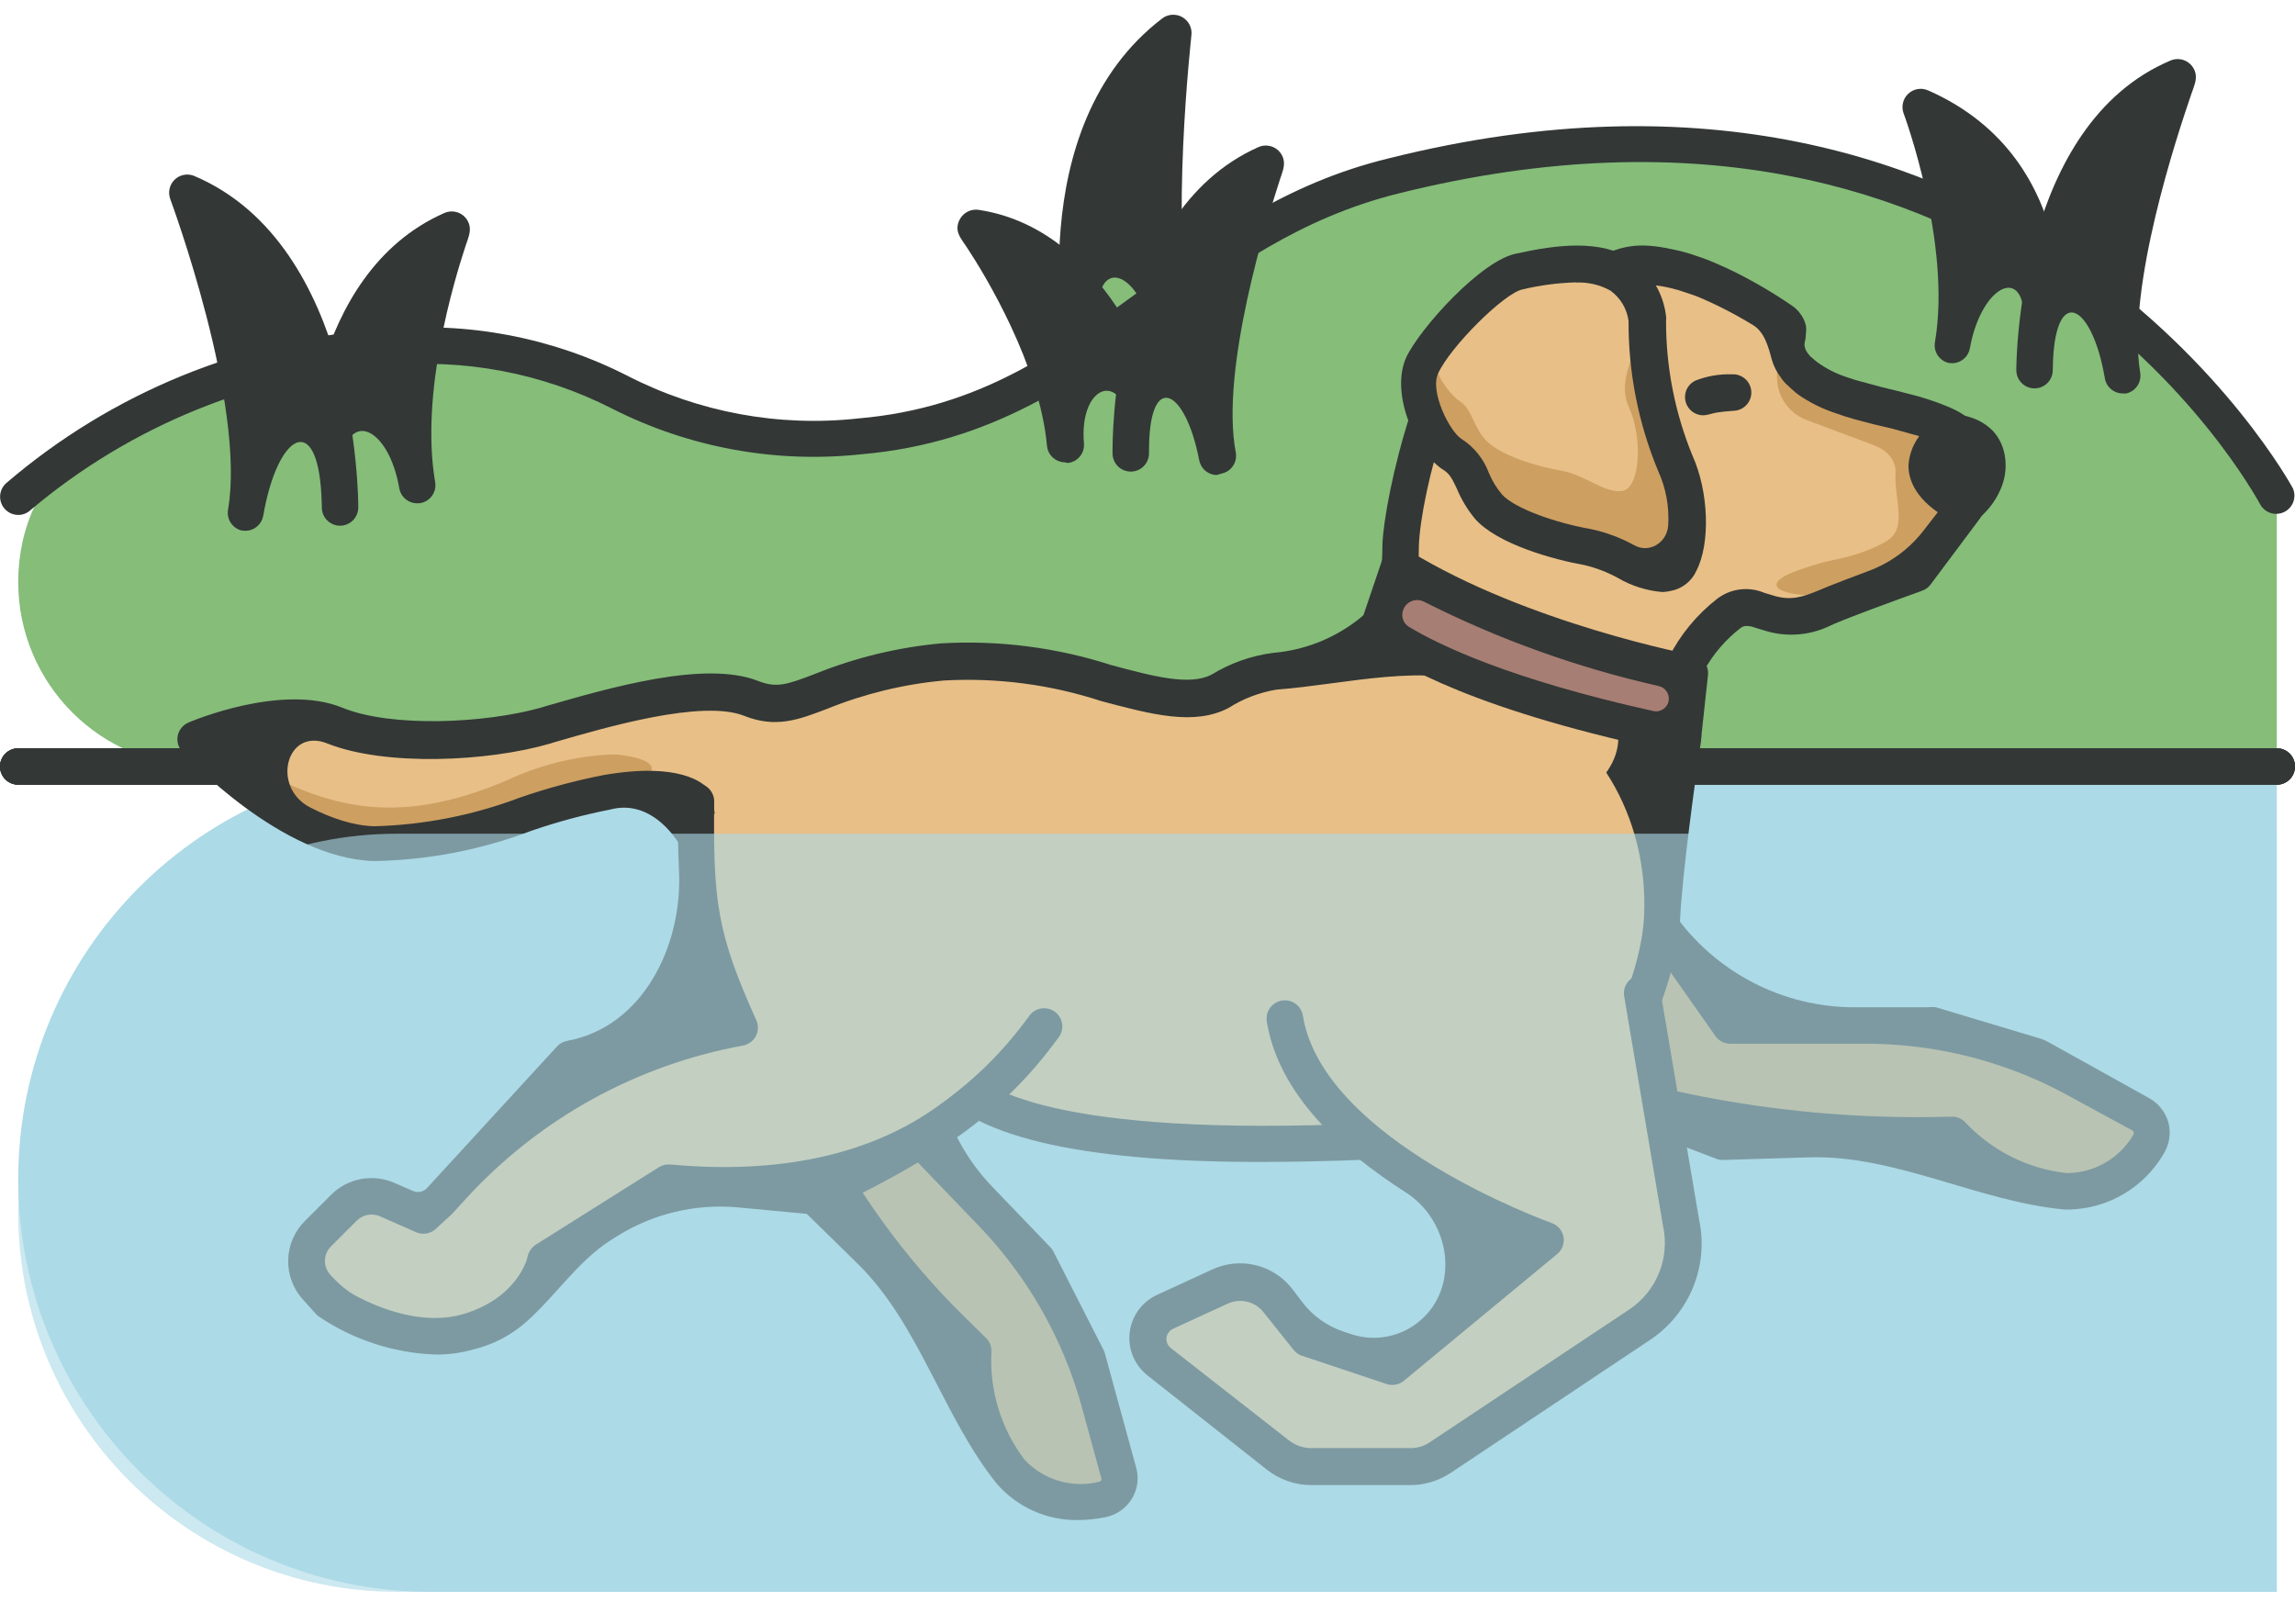 <svg width="65" height="46" viewBox="0 0 65 46" fill="none" xmlns="http://www.w3.org/2000/svg">
<g id="Group 48095872">
<path id="Vector" d="M30.756 10.215C30.756 10.215 30.636 9.647 30.569 8.772C30.322 5.539 32.592 6.363 33.243 9.539" fill="#85BD79"/>
<path id="Vector_2" d="M30.787 10.738C30.767 10.733 30.746 10.731 30.725 10.73C30.616 10.726 30.511 10.687 30.425 10.62C30.331 10.545 30.266 10.44 30.241 10.323C30.184 10.05 28.868 3.617 32.918 0.521C32.999 0.46 33.095 0.424 33.196 0.418C33.297 0.412 33.398 0.435 33.485 0.485C33.575 0.536 33.647 0.612 33.693 0.704C33.739 0.796 33.757 0.899 33.743 1.001C33.743 1.058 33.124 6.444 33.743 9.451C33.771 9.588 33.743 9.73 33.665 9.846C33.588 9.962 33.468 10.043 33.331 10.07C33.194 10.098 33.052 10.069 32.936 9.992C32.819 9.915 32.739 9.794 32.712 9.657C32.266 7.489 30.863 7.158 31.119 9.357C31.175 9.833 31.234 10.125 31.236 10.137C31.251 10.204 31.252 10.272 31.239 10.339C31.227 10.406 31.202 10.47 31.165 10.527C31.128 10.584 31.08 10.633 31.024 10.671C30.983 10.7 30.938 10.722 30.891 10.737C30.857 10.748 30.821 10.747 30.787 10.738Z" fill="#333736"/>
<path id="Vector_3" d="M64.484 14.068C64.484 14.068 55.879 -0.335 37.658 5.561C31.525 7.558 30.952 11.788 24.359 12.35C17.766 12.912 17.4 9.327 10.905 9.843C7.885 10.045 4.979 11.011 2.453 12.632C1.164 13.459 0.516 14.95 0.516 16.482C0.516 19.368 2.856 21.708 5.742 21.708H64.484" fill="#85BD79"/>
<path id="Vector_4" d="M64.484 22.224H0.516C0.379 22.224 0.248 22.17 0.151 22.073C0.054 21.976 0 21.845 0 21.708C0 21.572 0.054 21.44 0.151 21.343C0.248 21.247 0.379 21.192 0.516 21.192H64.484C64.621 21.192 64.752 21.247 64.849 21.343C64.946 21.44 65 21.572 65 21.708C65 21.845 64.946 21.976 64.849 22.073C64.752 22.17 64.621 22.224 64.484 22.224ZM0.516 14.584C0.413 14.584 0.313 14.553 0.228 14.495C0.143 14.437 0.077 14.356 0.039 14.26C0.001 14.165 -0.008 14.06 0.014 13.96C0.035 13.86 0.086 13.768 0.16 13.697C3.16 11.118 6.917 9.584 10.864 9.327C13.241 9.101 15.633 9.556 17.762 10.638C19.779 11.677 22.058 12.099 24.313 11.85C27.749 11.556 29.952 9.941 32.283 8.239C34.295 6.748 36.374 5.2 39.34 4.483C57.35 -0.025 64.866 13.687 64.938 13.826C64.992 13.945 64.998 14.08 64.956 14.204C64.913 14.328 64.826 14.431 64.71 14.492C64.595 14.554 64.461 14.569 64.335 14.536C64.208 14.502 64.1 14.421 64.03 14.311C63.741 13.795 56.808 1.177 39.588 5.484C36.823 6.175 34.821 7.635 32.882 9.054C30.54 10.772 28.115 12.546 24.39 12.866C21.962 13.127 19.511 12.677 17.333 11.571C15.362 10.566 13.144 10.145 10.942 10.359C7.237 10.617 3.711 12.046 0.872 14.44C0.776 14.532 0.649 14.584 0.516 14.584Z" fill="#333736"/>
<path id="Vector_5" d="M64.484 45.083H12.203C5.748 45.083 0.516 39.85 0.516 33.396C0.516 26.941 5.748 21.709 12.203 21.709H64.484" fill="#ACDAE7"/>
<path id="Vector_6" d="M64.484 22.224H0.516C0.379 22.224 0.248 22.17 0.151 22.073C0.054 21.976 0 21.845 0 21.708C0 21.571 0.054 21.44 0.151 21.343C0.248 21.247 0.379 21.192 0.516 21.192H64.484C64.621 21.192 64.752 21.247 64.849 21.343C64.946 21.44 65 21.571 65 21.708C65 21.845 64.946 21.976 64.849 22.073C64.752 22.17 64.621 22.224 64.484 22.224Z" fill="#333736"/>
<path id="Vector_7" d="M64.484 22.224H0.516C0.379 22.224 0.248 22.17 0.151 22.073C0.054 21.976 0 21.845 0 21.708C0 21.571 0.054 21.44 0.151 21.343C0.248 21.247 0.379 21.192 0.516 21.192H64.484C64.621 21.192 64.752 21.247 64.849 21.343C64.946 21.44 65 21.571 65 21.708C65 21.845 64.946 21.976 64.849 22.073C64.752 22.17 64.621 22.224 64.484 22.224Z" fill="#333736"/>
<path id="Vector_8" d="M47.104 26.351C48.298 28.04 50.237 29.044 52.305 29.044H53.407C54.252 29.044 55.093 29.17 55.901 29.418L56.475 29.594C57.272 29.839 58.043 30.163 58.776 30.561L60.646 31.577C60.719 31.617 60.783 31.672 60.833 31.738C60.884 31.805 60.92 31.881 60.939 31.962C60.959 32.043 60.961 32.127 60.946 32.209C60.931 32.291 60.899 32.369 60.852 32.438C60.612 32.849 60.267 33.187 59.853 33.419C59.438 33.651 58.969 33.769 58.494 33.759C56.175 33.517 53.946 32.196 51.614 32.259L50.781 32.282C49.474 32.317 48.172 32.095 46.95 31.629L40.779 29.276" fill="#CD9F61"/>
<path id="Vector_9" d="M58.629 34.255H58.469C56.035 34.03 53.684 32.703 51.241 32.778L48.817 32.851C48.749 32.857 48.68 32.846 48.616 32.821L40.594 29.756C40.526 29.736 40.464 29.701 40.41 29.655C40.356 29.609 40.312 29.552 40.281 29.488C40.249 29.425 40.232 29.355 40.229 29.284C40.226 29.213 40.238 29.143 40.263 29.076C40.289 29.01 40.328 28.95 40.378 28.9C40.428 28.849 40.488 28.81 40.553 28.783C40.62 28.757 40.69 28.745 40.761 28.747C40.832 28.749 40.902 28.766 40.966 28.797L42.92 29.543C46.857 31.046 51.053 31.753 55.266 31.624C55.343 31.621 55.419 31.635 55.489 31.665C55.56 31.696 55.623 31.741 55.673 31.799C56.425 32.594 57.434 33.099 58.521 33.223C58.906 33.225 59.285 33.126 59.619 32.934C59.953 32.743 60.231 32.467 60.425 32.134C60.43 32.122 60.433 32.109 60.433 32.096C60.433 32.093 60.433 32.09 60.433 32.088C60.431 32.067 60.423 32.045 60.409 32.029C60.402 32.021 60.393 32.015 60.383 32.011L58.551 31.014C57.828 30.62 57.066 30.302 56.277 30.065C55.162 29.73 54.004 29.56 52.839 29.56H49.008C48.925 29.561 48.844 29.541 48.77 29.503C48.697 29.466 48.633 29.411 48.585 29.343L46.563 26.465C46.485 26.353 46.454 26.215 46.477 26.081C46.5 25.947 46.576 25.827 46.687 25.748C46.742 25.708 46.805 25.68 46.871 25.665C46.938 25.65 47.007 25.648 47.074 25.659C47.141 25.671 47.205 25.695 47.263 25.732C47.32 25.768 47.37 25.816 47.409 25.872C48.58 27.537 50.488 28.528 52.524 28.528H54.533C54.633 28.528 54.734 28.513 54.832 28.528L57.825 29.426C57.89 29.45 57.953 29.479 58.014 29.513L60.873 31.103C61.007 31.178 61.125 31.279 61.218 31.401C61.312 31.522 61.381 31.661 61.42 31.809C61.456 31.961 61.46 32.118 61.434 32.271C61.407 32.425 61.35 32.571 61.265 32.702C60.992 33.162 60.607 33.545 60.147 33.816C59.686 34.088 59.164 34.239 58.629 34.255Z" fill="#333736"/>
<path id="Vector_10" d="M26.057 28.353C25.662 30.378 26.274 32.47 27.698 33.963L28.5 34.804C29.073 35.404 29.556 36.084 29.934 36.823L30.195 37.334C30.589 38.102 30.902 38.91 31.13 39.743L31.68 41.75C31.702 41.831 31.707 41.915 31.695 41.997C31.682 42.08 31.653 42.159 31.608 42.229C31.563 42.3 31.504 42.36 31.435 42.406C31.366 42.453 31.287 42.484 31.205 42.498C30.744 42.607 30.262 42.591 29.809 42.452C29.356 42.313 28.948 42.057 28.626 41.709C27.197 39.869 26.602 37.349 24.937 35.721L24.34 35.136C23.399 34.217 22.651 33.12 22.14 31.909L19.572 25.835" fill="#CD9F61"/>
<path id="Vector_11" d="M30.561 43.05C30.12 43.06 29.682 42.974 29.279 42.795C28.876 42.617 28.517 42.351 28.229 42.018C26.702 40.115 26.037 37.5 24.294 35.793L22.554 34.089C22.491 34.026 22.444 33.948 22.42 33.862L20.847 28.44C20.808 28.308 20.824 28.166 20.89 28.046C20.957 27.925 21.068 27.836 21.2 27.798C21.332 27.76 21.474 27.775 21.594 27.841C21.715 27.908 21.804 28.019 21.842 28.151C22.857 31.622 24.746 34.773 27.327 37.305L27.924 37.891C27.979 37.944 28.021 38.009 28.048 38.08C28.075 38.151 28.085 38.228 28.079 38.304C28.025 39.398 28.359 40.476 29.023 41.347C29.288 41.628 29.622 41.833 29.992 41.941C30.362 42.05 30.754 42.059 31.128 41.966C31.141 41.964 31.154 41.958 31.164 41.95C31.175 41.942 31.184 41.932 31.19 41.92C31.195 41.91 31.197 41.9 31.197 41.889C31.197 41.868 31.187 41.848 31.181 41.827L30.643 39.86C30.424 39.059 30.121 38.282 29.741 37.543C29.21 36.511 28.533 35.562 27.729 34.726L25.056 31.943C24.998 31.883 24.956 31.81 24.933 31.73C24.909 31.65 24.906 31.566 24.922 31.484L25.552 28.254C25.578 28.118 25.657 27.997 25.772 27.918C25.887 27.84 26.029 27.811 26.165 27.837C26.302 27.863 26.423 27.942 26.501 28.057C26.58 28.172 26.609 28.314 26.583 28.451C26.218 30.31 26.781 32.231 28.093 33.599L29.751 35.327C29.787 35.363 29.817 35.405 29.838 35.451L31.247 38.216C31.264 38.247 31.277 38.28 31.288 38.314L32.18 41.569C32.221 41.718 32.231 41.873 32.209 42.026C32.187 42.179 32.133 42.325 32.051 42.456C31.968 42.589 31.858 42.703 31.728 42.792C31.599 42.881 31.452 42.942 31.298 42.972C31.055 43.02 30.808 43.046 30.561 43.05Z" fill="#333736"/>
<path id="Vector_12" d="M39.718 17.968C39.304 17.834 38.849 17.967 38.573 18.304C38.352 18.572 38.015 18.709 37.668 18.712C36.58 18.721 35.51 19.013 34.564 19.562C32.97 20.398 30.168 18.386 26.702 18.731C23.235 19.077 22.673 20.32 21.29 19.763C19.908 19.206 17.122 20.047 15.461 20.532C13.8 21.017 11.019 21.156 9.492 20.532C8.208 20.016 6.294 20.661 5.711 20.877L5.628 20.908C5.581 20.928 5.57 20.989 5.605 21.025L5.659 21.079L5.706 21.12C6.325 21.744 8.538 23.802 10.601 23.859C12.928 23.926 14.996 22.827 16.936 22.451L17.194 22.404C17.99 22.236 18.814 22.278 19.586 22.523C19.613 22.532 19.604 22.568 19.576 22.563L19.536 22.557C19.512 22.553 19.51 22.559 19.535 22.559C19.536 22.559 19.537 22.559 19.538 22.559C19.557 22.563 19.802 22.605 19.743 22.704C19.681 22.807 20.635 25.139 20.903 26.145C21.447 28.318 30.495 32.304 32.733 32.411C33.535 32.449 34.445 32.445 35.475 32.385C35.627 32.377 35.783 32.355 35.933 32.329C36.321 32.261 37.137 32.142 37.771 32.216C38.068 32.251 38.364 32.314 38.662 32.314C39.559 32.314 40.55 31.746 41.399 32.035C42.476 32.403 43.887 33.425 44.85 32.629C46.305 31.427 46.981 27.625 47.063 25.954C47.121 24.822 47.287 23.273 47.392 22.387C47.407 22.268 47.408 22.148 47.414 22.028C47.414 21.164 47.04 20.338 46.219 20.072L39.718 17.968Z" fill="#E8BF87"/>
<path id="Vector_13" d="M5.654 20.861C5.619 20.843 5.572 20.869 5.598 20.899C5.605 20.907 5.614 20.919 5.617 20.929C5.628 20.969 5.642 21.008 5.656 21.046C5.677 21.102 5.711 21.152 5.754 21.194C6.45 21.874 8.588 23.809 10.585 23.864C13.015 23.937 15.166 22.755 17.178 22.41C18.551 22.11 19.007 21.579 17.614 21.387C17.505 21.372 17.414 21.366 17.348 21.368C16.386 21.405 15.439 21.624 14.557 22.012C10.431 23.859 8.367 22.374 5.695 20.883L5.654 20.861Z" fill="#CD9F61"/>
<path id="Vector_14" d="M35.658 32.908C30.53 32.908 27.404 32.165 26.429 30.685C26.291 30.485 26.193 30.262 26.141 30.027C26.117 29.918 26.024 29.833 25.913 29.833C22.107 29.833 20.406 26.911 19.679 24.805C19.295 23.692 18.426 22.625 17.287 22.926C16.528 23.076 15.78 23.277 15.049 23.529C13.624 24.071 12.116 24.361 10.591 24.386C7.976 24.314 5.278 21.435 5.164 21.291C5.107 21.23 5.066 21.157 5.044 21.077C5.021 20.997 5.018 20.913 5.035 20.831C5.052 20.751 5.088 20.676 5.141 20.612C5.193 20.548 5.259 20.498 5.335 20.465C5.443 20.419 7.981 19.346 9.694 20.042C11.076 20.61 13.723 20.491 15.322 20.042L15.435 20.006C17.236 19.49 19.96 18.685 21.481 19.289C21.997 19.49 22.286 19.392 23.091 19.083C24.231 18.623 25.432 18.333 26.656 18.221C28.284 18.127 29.916 18.335 31.469 18.835C32.66 19.155 33.692 19.428 34.311 19.108C34.847 18.779 35.447 18.568 36.07 18.489C37.043 18.406 37.962 18.009 38.691 17.36C38.76 17.299 38.845 17.257 38.935 17.24C39.026 17.223 39.12 17.23 39.207 17.262L47.848 20.357C47.96 20.397 48.055 20.475 48.116 20.578C48.237 20.781 48.167 21.036 48.134 21.27C48.003 22.192 47.651 24.7 47.585 26.021C47.492 27.832 46.321 30.685 44.727 32.026C44.441 32.295 44.083 32.473 43.696 32.537C43.309 32.601 42.912 32.549 42.555 32.387C42.168 32.253 42.168 32.253 41.977 32.583C41.932 32.662 41.866 32.727 41.787 32.772C41.709 32.818 41.619 32.841 41.528 32.841H38.784C37.669 32.886 36.627 32.908 35.658 32.908ZM26.661 28.801C26.678 28.788 26.698 28.781 26.719 28.782C26.794 28.788 26.867 28.809 26.933 28.846C27.009 28.888 27.072 28.948 27.118 29.021C27.165 29.094 27.192 29.177 27.198 29.263C27.209 29.434 27.116 29.599 27.136 29.769C27.14 29.797 27.145 29.825 27.151 29.852C27.178 29.963 27.231 30.067 27.306 30.153C27.77 30.793 29.813 32.217 38.758 31.814H40.35C40.926 31.814 41.452 31.44 42.012 31.304C42.314 31.231 42.632 31.271 42.906 31.417C43.094 31.523 43.312 31.562 43.525 31.53C43.738 31.497 43.934 31.394 44.082 31.237C45.408 30.127 46.491 27.538 46.563 25.964C46.702 23.169 45.216 20.506 42.579 19.566L42.233 19.443C40.317 18.761 38.181 19.376 36.153 19.531C35.672 19.61 35.212 19.786 34.801 20.047C33.826 20.563 32.614 20.233 31.19 19.856C29.754 19.386 28.242 19.188 26.733 19.273C25.599 19.376 24.487 19.646 23.431 20.073C22.622 20.383 21.977 20.63 21.079 20.274C19.887 19.8 17.158 20.599 15.698 21.022L15.585 21.058C13.821 21.574 10.911 21.708 9.276 21.058C8.113 20.584 7.667 22.296 8.785 22.868C9.374 23.169 9.997 23.383 10.597 23.401C12.008 23.364 13.403 23.09 14.723 22.59C15.498 22.322 16.291 22.108 17.096 21.951C19.237 21.579 19.913 22.168 20.068 22.353C20.132 22.431 20.171 22.526 20.181 22.627C20.212 22.905 20.989 29.379 26.613 28.82C26.63 28.818 26.647 28.811 26.661 28.801Z" fill="#333736"/>
<path id="Vector_15" d="M54.224 15.205C54.224 15.204 54.224 15.204 54.225 15.203C54.267 15.188 54.306 15.167 54.342 15.142L54.227 15.207C54.225 15.208 54.224 15.207 54.224 15.205ZM54.347 15.138C54.347 15.137 54.348 15.136 54.349 15.136C54.386 15.116 54.422 15.092 54.456 15.065L54.351 15.139C54.349 15.14 54.347 15.139 54.347 15.138Z" fill="#E8BF87"/>
<path id="Vector_16" d="M55.869 13.548V13.708C55.869 13.759 55.869 13.816 55.838 13.862C55.807 13.909 55.791 14.048 55.766 14.115C55.74 14.182 55.724 14.239 55.714 14.275C55.694 14.326 55.66 14.37 55.616 14.402L55.323 14.618C55.035 14.83 54.845 15.143 54.676 15.458C54.562 15.67 54.416 15.864 54.241 16.034C53.934 16.332 53.551 16.541 53.135 16.638C52.591 16.826 52.059 17.047 51.541 17.298C51.081 17.488 50.57 17.51 50.096 17.36L49.874 17.293L49.735 17.247C49.649 17.216 49.558 17.2 49.467 17.2C49.295 17.198 49.127 17.254 48.992 17.36C48.469 17.76 48.044 18.273 47.749 18.861C47.713 18.939 47.682 19.011 47.651 19.093C47.588 19.277 47.548 19.467 47.532 19.661C47.53 19.702 47.53 19.743 47.532 19.785C47.532 19.929 45.768 20.367 45.799 20.517C46.156 22.27 43.837 22.639 45.167 23.348C45.242 23.387 45.31 23.44 45.363 23.507C45.442 23.605 45.482 23.727 45.46 23.851C45.447 23.928 45.428 24.021 45.407 24.123C45.244 24.908 44.411 25.345 43.658 25.071L37.755 22.924C36.424 22.44 35.95 20.798 37.057 19.914C37.244 19.764 37.43 19.581 37.669 19.556C38.337 19.488 39.743 19.867 40.078 19.558C41.103 18.625 39.663 16.811 39.665 15.425C39.743 13.754 41.27 7.507 43.56 7.966C45.85 8.425 45.046 7.342 46.831 7.502C47.004 7.52 47.176 7.547 47.347 7.584C47.521 7.627 47.693 7.678 47.862 7.739L48.378 7.935C48.548 8.007 48.719 8.09 48.894 8.167C49.431 8.438 49.948 8.747 50.442 9.091C50.469 9.106 50.494 9.127 50.515 9.151C50.521 9.159 50.529 9.166 50.535 9.173C50.548 9.188 50.558 9.206 50.57 9.221C50.602 9.261 50.624 9.308 50.633 9.359C50.638 9.427 50.644 9.497 50.637 9.565C50.636 9.573 50.634 9.582 50.633 9.591C50.609 9.661 50.597 9.734 50.597 9.808C50.589 9.866 50.589 9.925 50.597 9.983C50.611 10.04 50.632 10.095 50.658 10.148C50.691 10.207 50.727 10.264 50.767 10.318C50.789 10.352 50.815 10.383 50.844 10.411L50.885 10.458C50.906 10.482 50.928 10.504 50.953 10.525L51.04 10.602C51.078 10.639 51.12 10.671 51.164 10.7C51.439 10.897 51.742 11.054 52.062 11.164L52.578 11.329C52.758 11.376 52.939 11.427 53.119 11.469L53.666 11.603C53.847 11.649 54.027 11.691 54.182 11.747L54.44 11.819C54.615 11.876 54.775 11.938 54.956 12.005L55.178 12.108C55.241 12.141 55.301 12.179 55.358 12.222L55.399 12.253C55.421 12.267 55.44 12.283 55.457 12.302C55.467 12.313 55.48 12.321 55.491 12.332C55.502 12.342 55.508 12.356 55.519 12.366C55.565 12.41 55.605 12.461 55.637 12.516C55.664 12.552 55.687 12.592 55.704 12.635C55.716 12.659 55.727 12.683 55.737 12.708C55.758 12.758 55.761 12.805 55.77 12.858C55.779 12.911 55.809 12.965 55.821 13.017C55.86 13.191 55.876 13.369 55.869 13.548Z" fill="#E8BF87"/>
<path id="Vector_17" d="M55.869 13.547V13.707C55.869 13.759 55.869 13.816 55.838 13.862C55.807 13.908 55.792 14.048 55.766 14.115C55.74 14.182 55.725 14.239 55.714 14.275C55.694 14.325 55.66 14.369 55.616 14.401L55.013 14.846C54.925 14.911 54.864 15.04 54.964 15.083C55.097 15.141 55.025 15.284 54.932 15.395C54.92 15.41 54.91 15.421 54.904 15.425C54.366 15.856 54.073 16.342 53.416 16.553C53.389 16.561 53.362 16.57 53.335 16.579C51.553 17.158 49.17 16.779 50.935 16.148C51.306 16.016 51.665 15.911 51.887 15.869C52.592 15.732 53.088 15.531 53.436 15.322C54.041 14.958 53.642 14.123 53.687 13.418C53.712 13.012 53.432 12.743 53.051 12.6L51.2 11.907C50.952 11.821 50.735 11.661 50.58 11.45C50.424 11.238 50.336 10.983 50.329 10.72C50.321 10.58 50.344 10.439 50.395 10.308C50.425 10.232 50.465 10.161 50.512 10.095C50.558 10.031 50.654 10.056 50.69 10.127C50.723 10.186 50.759 10.243 50.798 10.297C50.821 10.331 50.847 10.362 50.876 10.39L50.916 10.437C50.937 10.461 50.96 10.483 50.984 10.504L51.072 10.581C51.109 10.618 51.151 10.65 51.195 10.679C51.471 10.876 51.773 11.033 52.093 11.143L52.609 11.308C52.789 11.355 52.97 11.406 53.151 11.448L53.697 11.582C53.878 11.628 54.058 11.669 54.213 11.726L54.471 11.798C54.647 11.855 54.806 11.917 54.987 11.984L55.209 12.087C55.272 12.12 55.333 12.158 55.389 12.201L55.431 12.232C55.452 12.246 55.471 12.262 55.488 12.281C55.498 12.292 55.512 12.3 55.522 12.31C55.533 12.321 55.54 12.335 55.55 12.345C55.596 12.389 55.636 12.44 55.668 12.495C55.696 12.531 55.718 12.571 55.735 12.614C55.748 12.639 55.76 12.665 55.771 12.692C55.79 12.739 55.793 12.782 55.801 12.832C55.809 12.888 55.84 12.946 55.849 13.002C55.88 13.182 55.887 13.365 55.869 13.547Z" fill="#CD9F61"/>
<path id="Vector_18" d="M47.579 20.754C47.46 20.757 47.344 20.72 47.25 20.647C47.156 20.575 47.09 20.472 47.063 20.357C47.023 20.171 47.004 19.98 47.006 19.79C47.001 19.735 47.001 19.679 47.006 19.624C47.022 19.385 47.072 19.148 47.156 18.923C47.179 18.847 47.208 18.773 47.241 18.701C47.246 18.691 47.249 18.679 47.249 18.668C47.249 18.656 47.251 18.644 47.257 18.633C47.587 17.979 48.058 17.407 48.636 16.957C48.811 16.824 49.016 16.736 49.233 16.701C49.45 16.666 49.672 16.685 49.88 16.756L49.993 16.797L50.184 16.854C50.314 16.899 50.449 16.926 50.585 16.936C51.01 16.967 51.407 16.757 51.803 16.599C52.109 16.477 52.5 16.328 52.931 16.168C53.539 15.941 54.073 15.55 54.471 15.038L55.18 14.123C55.192 14.108 55.198 14.089 55.198 14.069C55.198 14.065 55.199 14.061 55.199 14.057C55.201 14.038 55.202 14.02 55.2 14.001C55.199 13.991 55.198 13.981 55.198 13.971C55.198 13.947 55.203 13.923 55.21 13.9C55.227 13.848 55.24 13.796 55.25 13.743L55.276 13.62C55.28 13.544 55.282 13.469 55.288 13.393C55.294 13.3 55.292 13.207 55.282 13.114C55.278 13.08 55.276 13.045 55.276 13.011V12.931C55.276 12.889 55.269 12.845 55.245 12.81C55.229 12.785 55.21 12.762 55.188 12.743C55.16 12.712 55.129 12.685 55.093 12.664L55.002 12.608L54.801 12.516C54.672 12.464 54.522 12.407 54.362 12.356C54.291 12.331 54.219 12.311 54.146 12.294L53.63 12.149L53.083 12.02L52.516 11.871C52.335 11.819 52.149 11.762 51.969 11.695C51.602 11.574 51.255 11.4 50.937 11.18C50.886 11.143 50.838 11.104 50.793 11.061C50.754 11.031 50.718 10.998 50.684 10.963L50.633 10.916C50.555 10.85 50.488 10.77 50.433 10.684C50.431 10.681 50.428 10.677 50.426 10.674C50.37 10.602 50.322 10.524 50.282 10.442C50.239 10.356 50.204 10.266 50.179 10.174C50.081 9.808 49.972 9.403 49.649 9.206C49.347 9.021 49.037 8.85 48.719 8.693C48.569 8.616 48.404 8.543 48.244 8.471C48.084 8.399 47.924 8.342 47.764 8.291C47.607 8.235 47.447 8.189 47.285 8.151C47.133 8.116 46.98 8.09 46.826 8.074C46.648 8.034 46.465 8.032 46.287 8.068C46.109 8.105 45.941 8.179 45.794 8.285C45.319 8.595 44.85 8.801 43.493 8.533C43.363 8.514 43.231 8.524 43.106 8.564C42.981 8.603 42.866 8.67 42.771 8.76C41.316 9.812 40.238 13.97 40.186 15.451C40.182 16.22 40.106 16.987 39.959 17.741C39.92 17.869 39.833 17.977 39.716 18.042C39.599 18.106 39.461 18.123 39.332 18.088C39.203 18.054 39.092 17.97 39.023 17.855C38.955 17.74 38.933 17.604 38.964 17.473C39.086 16.792 39.15 16.102 39.154 15.41C39.206 14.099 40.238 9.364 42.105 7.883C42.317 7.705 42.566 7.575 42.833 7.502C43.1 7.429 43.38 7.414 43.653 7.46C44.685 7.672 44.922 7.527 45.201 7.357C45.528 7.133 45.904 6.999 46.292 6.963C46.688 6.927 47.087 6.997 47.476 7.084C47.67 7.126 47.861 7.181 48.048 7.249C48.241 7.311 48.43 7.383 48.616 7.465C48.786 7.537 48.966 7.62 49.132 7.703C49.697 7.984 50.241 8.305 50.762 8.662C50.841 8.716 50.91 8.782 50.968 8.858C51.057 8.965 51.119 9.093 51.149 9.23C51.159 9.301 51.159 9.374 51.149 9.446C51.147 9.529 51.136 9.611 51.116 9.69C51.111 9.713 51.107 9.737 51.107 9.76C51.107 9.781 51.11 9.802 51.115 9.822C51.123 9.853 51.135 9.897 51.138 9.9C51.143 9.905 51.161 9.945 51.18 9.976C51.186 9.988 51.195 9.997 51.203 10.008C51.221 10.03 51.238 10.054 51.258 10.075C51.26 10.077 51.261 10.079 51.263 10.081C51.281 10.101 51.299 10.119 51.32 10.133C51.33 10.139 51.338 10.146 51.347 10.154L51.396 10.199L51.474 10.261C51.712 10.433 51.974 10.569 52.252 10.664C52.413 10.72 52.572 10.772 52.737 10.813C52.903 10.854 53.088 10.911 53.253 10.953L53.8 11.087L54.352 11.231L54.62 11.314C54.822 11.381 54.997 11.443 55.167 11.515L55.26 11.556L55.42 11.633C55.505 11.677 55.587 11.728 55.665 11.784C55.673 11.79 55.684 11.793 55.694 11.793C55.704 11.793 55.713 11.796 55.721 11.802C55.774 11.838 55.822 11.88 55.864 11.928C55.874 11.938 55.884 11.948 55.894 11.959C56.025 12.098 56.147 12.251 56.23 12.423C56.258 12.478 56.281 12.537 56.304 12.597C56.31 12.611 56.314 12.627 56.314 12.642C56.316 12.671 56.317 12.7 56.325 12.728C56.34 12.782 56.351 12.837 56.359 12.892C56.389 13.074 56.396 13.258 56.381 13.44C56.371 13.563 56.367 13.687 56.359 13.81L56.328 13.97C56.297 14.099 56.271 14.203 56.24 14.29C56.209 14.378 56.209 14.393 56.194 14.435C56.175 14.489 56.153 14.543 56.127 14.595C56.115 14.621 56.101 14.647 56.086 14.672L54.682 16.55C54.621 16.633 54.537 16.696 54.44 16.73L54.357 16.761C53.79 16.962 52.067 17.592 51.778 17.747C51.209 18.007 50.563 18.046 49.967 17.855L49.714 17.778L49.607 17.744C49.589 17.739 49.571 17.736 49.553 17.736C49.537 17.736 49.521 17.734 49.505 17.731C49.475 17.726 49.444 17.726 49.413 17.732C49.375 17.739 49.339 17.755 49.307 17.778C48.867 18.116 48.504 18.543 48.241 19.03C48.229 19.051 48.224 19.075 48.224 19.098C48.224 19.16 48.172 19.217 48.151 19.279C48.1 19.42 48.069 19.567 48.059 19.717C48.057 19.746 48.057 19.776 48.059 19.805C48.054 19.918 48.064 20.03 48.089 20.14C48.105 20.206 48.107 20.275 48.096 20.342C48.084 20.409 48.06 20.473 48.024 20.53C47.988 20.587 47.941 20.637 47.886 20.677C47.865 20.692 47.842 20.706 47.819 20.717C47.745 20.754 47.661 20.758 47.579 20.754Z" fill="#333736"/>
<path id="Vector_19" d="M56.308 12.964C56.203 12.177 54.747 12.237 54.587 13.014C54.577 13.063 54.571 13.115 54.569 13.17C54.569 13.686 55.163 14.099 55.472 14.264C55.525 14.291 55.585 14.3 55.643 14.288C55.701 14.277 55.753 14.247 55.792 14.202C56.009 13.944 56.416 13.397 56.308 12.964Z" fill="#333736"/>
<path id="Vector_20" d="M55.595 14.811C55.469 14.811 55.345 14.779 55.234 14.719C54.461 14.311 54.043 13.759 54.053 13.171C54.077 12.829 54.214 12.504 54.443 12.248C54.672 11.992 54.979 11.819 55.317 11.758C55.383 11.744 55.452 11.744 55.518 11.758C55.825 11.792 56.115 11.917 56.351 12.117C56.816 12.514 56.913 13.218 56.69 13.788C56.577 14.076 56.404 14.337 56.184 14.553C56.11 14.637 56.019 14.703 55.918 14.747C55.816 14.792 55.706 14.814 55.595 14.811ZM55.742 12.938C55.579 12.801 55.319 12.806 55.176 12.965C55.124 13.024 55.087 13.095 55.085 13.181C55.084 13.225 55.09 13.265 55.103 13.302C55.216 13.627 55.729 13.512 55.806 13.177C55.824 13.099 55.821 13.012 55.764 12.957C55.757 12.951 55.75 12.944 55.742 12.938Z" fill="#333736"/>
<path id="Vector_21" d="M44.929 7.786C45.492 7.774 46.136 7.771 46.443 8.244C46.6 8.485 46.675 8.771 46.656 9.059C46.646 10.453 46.92 11.835 47.461 13.119C47.977 14.275 47.884 16.137 47.234 16.214C46.584 16.292 45.815 15.642 44.959 15.518C44.102 15.394 42.663 14.95 42.152 14.373C41.642 13.795 41.678 13.238 41.121 12.913C40.563 12.588 39.877 11.169 40.244 10.38C40.61 9.591 42.307 7.837 43.009 7.723C43.56 7.634 44.017 7.806 44.929 7.786Z" fill="#E8BF87"/>
<path id="Vector_22" d="M46.603 9.061C46.608 9.039 46.642 9.041 46.64 9.064C46.641 10.457 46.92 11.835 47.46 13.119C47.976 14.275 47.883 16.132 47.233 16.214C46.583 16.297 45.814 15.642 44.953 15.518C44.091 15.394 42.662 14.95 42.152 14.373C41.641 13.795 41.677 13.233 41.12 12.913C40.563 12.593 39.897 11.143 40.269 10.359C40.352 10.189 40.605 10.246 40.669 10.425C40.789 10.76 40.992 11.063 41.264 11.302C41.288 11.324 41.315 11.342 41.341 11.36C41.712 11.612 41.696 12.035 42.074 12.459C42.466 12.897 43.565 13.222 44.22 13.331C44.876 13.439 45.453 13.986 45.954 13.903C46.454 13.821 46.537 12.402 46.129 11.515C45.764 10.719 46.431 9.807 46.603 9.061Z" fill="#CD9F61"/>
<path id="Vector_23" d="M47.079 16.767C46.633 16.729 46.201 16.591 45.815 16.364C45.518 16.202 45.2 16.081 44.871 16.003C44.02 15.853 42.41 15.415 41.776 14.693C41.562 14.435 41.388 14.146 41.26 13.836C41.131 13.563 41.059 13.424 40.899 13.32C40.146 12.867 39.351 11.185 39.826 10.127C40.213 9.297 41.987 7.331 42.978 7.176C44.072 6.934 45.351 6.764 46.248 7.367C46.508 7.553 46.725 7.79 46.887 8.065C47.049 8.339 47.151 8.645 47.187 8.961C47.193 8.999 47.193 9.037 47.187 9.075C47.182 10.384 47.435 11.681 47.93 12.892C48.4 13.924 48.446 15.399 48.044 16.168C47.978 16.315 47.877 16.443 47.75 16.542C47.623 16.641 47.474 16.707 47.316 16.736C47.239 16.755 47.159 16.765 47.079 16.767ZM44.639 7.999C44.639 7.998 44.638 7.997 44.636 7.997C44.132 8.011 43.629 8.076 43.138 8.193C42.622 8.275 41.074 9.823 40.734 10.571C40.486 11.087 41.064 12.237 41.404 12.438C41.755 12.666 42.022 13.001 42.168 13.393C42.259 13.614 42.385 13.819 42.539 14.002C42.895 14.404 44.087 14.816 45.047 14.982C45.472 15.071 45.882 15.223 46.264 15.43C46.696 15.69 47.217 15.379 47.248 14.875C47.28 14.349 47.183 13.818 46.96 13.331C46.402 11.987 46.118 10.545 46.125 9.09C46.102 8.919 46.045 8.754 45.956 8.606C45.867 8.458 45.749 8.33 45.609 8.229C45.313 8.066 44.979 7.987 44.642 8.002C44.64 8.002 44.639 8.001 44.639 7.999Z" fill="#333736"/>
<path id="Vector_24" d="M47.773 19.88C47.823 19.422 47.512 18.999 47.063 18.894C45.753 18.588 43.056 17.865 40.657 16.624C40.109 16.341 39.419 16.589 39.221 17.173C39.101 17.523 39.202 17.905 39.514 18.103C40.35 18.634 42.401 19.674 46.717 20.639C47.224 20.752 47.715 20.396 47.773 19.88Z" fill="#A67E73"/>
<path id="Vector_25" d="M47.775 21.327C47.707 21.34 47.637 21.347 47.569 21.337C41.791 20.16 39.534 18.779 38.896 18.282C38.75 18.169 38.599 18.037 38.554 17.857C38.532 17.766 38.534 17.671 38.562 17.581L39.145 15.863C39.17 15.791 39.212 15.725 39.266 15.67C39.321 15.616 39.387 15.574 39.459 15.549C39.532 15.523 39.609 15.513 39.686 15.521C39.763 15.529 39.837 15.555 39.903 15.595C43.256 17.659 47.93 18.551 47.976 18.561C48.101 18.59 48.211 18.664 48.284 18.768C48.358 18.873 48.389 19.002 48.373 19.129L48.183 20.883C48.175 20.954 48.153 21.023 48.117 21.085C48.082 21.147 48.034 21.201 47.976 21.244C47.915 21.285 47.846 21.313 47.775 21.327ZM39.739 17.278C39.677 17.457 39.742 17.655 39.904 17.753C40.75 18.263 42.757 19.238 46.828 20.138C47.036 20.184 47.239 20.039 47.263 19.826C47.284 19.641 47.161 19.471 46.98 19.43C44.674 18.909 42.441 18.107 40.331 17.041C40.102 16.925 39.822 17.036 39.739 17.278ZM48.234 11.762C48.14 11.761 48.048 11.734 47.968 11.684C47.888 11.634 47.823 11.563 47.78 11.478C47.749 11.417 47.73 11.349 47.725 11.28C47.721 11.211 47.73 11.142 47.752 11.076C47.775 11.011 47.811 10.95 47.857 10.899C47.904 10.848 47.96 10.806 48.023 10.777C48.351 10.65 48.702 10.59 49.054 10.601C49.191 10.593 49.326 10.64 49.428 10.731C49.531 10.822 49.593 10.95 49.601 11.086C49.609 11.223 49.563 11.358 49.472 11.46C49.381 11.563 49.253 11.625 49.116 11.633C48.957 11.642 48.798 11.658 48.64 11.681C48.504 11.701 48.372 11.759 48.234 11.762Z" fill="#333736"/>
<path id="Vector_26" d="M19.722 22.709C19.735 23.835 19.749 24.677 19.823 25.42C20.017 27.359 19.058 29.446 17.139 29.788C16.506 29.901 15.926 30.219 15.491 30.693L12.422 34.028C12.171 34.257 11.809 34.317 11.497 34.181L10.978 33.956C10.774 33.867 10.549 33.843 10.331 33.884C10.113 33.925 9.912 34.031 9.755 34.188L8.362 35.575C8.084 35.828 9.539 37.123 9.812 37.36C10.354 37.876 12.056 38.057 13.284 37.685C13.542 37.607 13.769 37.513 13.97 37.409C15.3 36.721 16.171 35.215 17.441 34.422C18.419 33.812 19.57 33.539 20.717 33.647L21.374 33.708C22.493 33.813 23.634 33.682 24.629 33.161C26.534 32.163 28.215 30.775 29.56 29.081M46.511 28.131L47.605 34.605C47.727 35.155 47.679 35.728 47.469 36.25C47.26 36.772 46.897 37.218 46.429 37.531L40.79 41.312C40.539 41.477 40.245 41.564 39.944 41.565H37.143C36.801 41.566 36.468 41.451 36.199 41.24L32.825 38.573C32.709 38.483 32.618 38.365 32.563 38.229C32.507 38.094 32.488 37.946 32.507 37.8C32.526 37.655 32.584 37.517 32.673 37.401C32.762 37.285 32.88 37.194 33.016 37.138L34.564 36.426C34.846 36.299 35.163 36.271 35.463 36.348C35.764 36.425 36.028 36.602 36.214 36.85L36.473 37.191C36.829 37.661 37.318 38.013 37.876 38.203L38.154 38.297C38.952 38.568 39.833 38.404 40.481 37.864C41.928 36.658 41.523 34.247 39.941 33.224C38.297 32.162 36.684 30.685 36.39 28.869" fill="#E8BF87"/>
<path id="Vector_27" d="M39.944 42.06H37.143C36.684 42.06 36.239 41.906 35.879 41.621L32.5 38.954C32.319 38.811 32.177 38.623 32.088 38.41C32 38.196 31.968 37.963 31.996 37.733C32.024 37.503 32.111 37.285 32.248 37.098C32.385 36.912 32.568 36.764 32.779 36.669L34.327 35.957C34.718 35.772 35.162 35.73 35.581 35.836C36.001 35.942 36.371 36.191 36.627 36.54L36.879 36.872C37.175 37.264 37.584 37.557 38.05 37.712L38.269 37.785C38.929 38.005 39.657 37.87 40.194 37.426C41.364 36.46 41.089 34.581 39.809 33.766C38.024 32.63 36.212 30.998 35.879 28.931C35.868 28.864 35.871 28.795 35.886 28.729C35.902 28.663 35.93 28.6 35.97 28.545C36.01 28.49 36.06 28.443 36.118 28.408C36.176 28.372 36.24 28.348 36.307 28.337C36.375 28.326 36.443 28.329 36.509 28.344C36.576 28.36 36.638 28.388 36.693 28.428C36.748 28.468 36.795 28.518 36.831 28.576C36.866 28.634 36.89 28.698 36.901 28.766C37.479 32.325 43.881 34.611 43.943 34.636C44.029 34.666 44.107 34.719 44.167 34.788C44.227 34.858 44.267 34.943 44.283 35.033C44.298 35.123 44.29 35.215 44.258 35.3C44.226 35.385 44.172 35.461 44.102 35.518L39.769 39.099C39.699 39.159 39.614 39.199 39.524 39.215C39.433 39.232 39.34 39.224 39.253 39.191L36.834 38.382C36.752 38.345 36.681 38.288 36.627 38.216L35.802 37.185C35.687 37.029 35.521 36.917 35.333 36.869C35.145 36.821 34.946 36.84 34.77 36.922L33.223 37.633C33.173 37.657 33.131 37.693 33.098 37.737C33.066 37.781 33.045 37.832 33.037 37.886C33.031 37.941 33.039 37.995 33.06 38.046C33.081 38.096 33.114 38.141 33.156 38.175L36.509 40.796C36.687 40.934 36.907 41.011 37.133 41.013H39.944C40.143 41.014 40.338 40.955 40.502 40.842L46.145 37.087C46.525 36.833 46.819 36.471 46.989 36.048C47.16 35.624 47.198 35.159 47.1 34.714L46.001 28.219C45.989 28.151 45.991 28.082 46.006 28.015C46.021 27.949 46.05 27.886 46.089 27.83C46.129 27.774 46.18 27.727 46.238 27.691C46.296 27.655 46.361 27.631 46.429 27.62C46.564 27.598 46.702 27.63 46.813 27.709C46.924 27.789 46.999 27.909 47.022 28.043L48.121 34.533C48.26 35.179 48.2 35.852 47.95 36.463C47.699 37.074 47.27 37.596 46.718 37.959L41.079 41.719C40.742 41.941 40.348 42.06 39.944 42.06ZM12.294 38.361C11.129 38.311 10 37.94 9.033 37.288C9.001 37.266 8.971 37.24 8.946 37.211L8.574 36.798C8.298 36.491 8.15 36.089 8.162 35.676C8.173 35.263 8.343 34.871 8.636 34.58L9.374 33.842C9.604 33.61 9.898 33.454 10.219 33.393C10.539 33.333 10.87 33.37 11.169 33.501L11.696 33.73C11.824 33.785 11.973 33.761 12.077 33.666L15.781 29.632C15.858 29.551 15.959 29.496 16.07 29.477C18.198 29.087 19.342 26.795 19.231 24.634C19.202 24.075 19.196 23.448 19.196 22.699C19.196 22.562 19.25 22.431 19.347 22.334C19.444 22.238 19.575 22.183 19.712 22.183C19.849 22.183 19.98 22.238 20.077 22.334C20.173 22.431 20.228 22.562 20.228 22.699C20.197 25.516 20.305 26.424 21.419 28.89C21.452 28.961 21.468 29.039 21.466 29.117C21.464 29.196 21.444 29.273 21.408 29.343C21.372 29.412 21.32 29.473 21.256 29.519C21.193 29.566 21.12 29.598 21.043 29.612C18.03 30.161 15.28 31.679 13.21 33.935L12.789 34.394L12.34 34.806C12.267 34.873 12.176 34.918 12.078 34.934C11.98 34.951 11.879 34.939 11.788 34.899L10.756 34.445C10.648 34.399 10.528 34.386 10.412 34.408C10.297 34.43 10.19 34.486 10.106 34.569L9.363 35.312C9.26 35.42 9.203 35.563 9.203 35.712C9.203 35.861 9.26 36.004 9.363 36.112C9.579 36.351 9.823 36.566 10.108 36.716C10.761 37.057 11.995 37.557 13.14 37.211C14.641 36.757 14.935 35.663 14.94 35.596C14.955 35.525 14.984 35.459 15.024 35.399C15.065 35.34 15.117 35.289 15.177 35.25L18.66 33.058C18.755 32.998 18.867 32.971 18.979 32.98C21.591 33.223 24.317 32.897 26.467 31.394C27.513 30.663 28.362 29.854 29.137 28.791C29.175 28.732 29.225 28.681 29.283 28.642C29.342 28.603 29.407 28.576 29.477 28.563C29.546 28.55 29.617 28.551 29.686 28.567C29.755 28.583 29.819 28.612 29.876 28.654C29.933 28.695 29.981 28.748 30.016 28.809C30.052 28.87 30.075 28.937 30.083 29.007C30.092 29.077 30.086 29.148 30.066 29.216C30.046 29.283 30.013 29.346 29.968 29.4C28.327 31.649 26.434 32.831 23.292 34.347C23.207 34.388 23.112 34.404 23.019 34.394L20.909 34.196C19.708 34.083 18.503 34.369 17.48 35.009L17.332 35.101C16.387 35.693 15.751 36.681 14.92 37.424C14.491 37.809 13.973 38.081 13.413 38.216C13.049 38.321 12.672 38.37 12.294 38.361Z" fill="#333736"/>
<path id="Vector_28" opacity="0.61" d="M64.484 45.082H11.251C5.322 45.082 0.516 40.276 0.516 34.347C0.516 28.418 5.322 23.612 11.251 23.612H64.484" fill="#ACDAE7"/>
<path id="Vector_29" d="M9.136 13.589C9.136 13.589 9.136 13.179 9.211 12.552C9.536 9.827 11.354 11.019 11.823 13.723" fill="#85BD79"/>
<path id="Vector_30" d="M11.824 14.254C11.701 14.256 11.582 14.214 11.487 14.135C11.392 14.057 11.329 13.947 11.308 13.826C11.002 12.041 9.755 11.524 9.656 13.333C9.648 13.49 9.647 13.582 9.647 13.589C9.647 13.725 9.593 13.857 9.496 13.953C9.399 14.05 9.268 14.104 9.131 14.104C8.994 14.104 8.863 14.05 8.766 13.953C8.67 13.857 8.615 13.725 8.615 13.589C8.615 13.351 8.662 7.759 12.588 6.031C12.68 5.991 12.783 5.978 12.882 5.995C12.982 6.013 13.074 6.059 13.148 6.128C13.221 6.197 13.273 6.286 13.296 6.385C13.342 6.579 13.247 6.778 13.185 6.967C12.869 7.929 11.893 11.126 12.324 13.65C12.336 13.717 12.335 13.786 12.32 13.852C12.306 13.918 12.278 13.981 12.239 14.036C12.201 14.092 12.151 14.139 12.094 14.176C12.037 14.212 11.973 14.237 11.906 14.249L11.824 14.254Z" fill="#333736"/>
<path id="Vector_31" d="M9.652 14.363C9.652 14.363 9.652 13.918 9.583 13.222C9.238 9.735 7.559 11.064 6.964 14.517" fill="#85BD79"/>
<path id="Vector_32" d="M6.964 15.033C6.909 15.033 6.853 15.03 6.801 15.013C6.7 14.978 6.61 14.912 6.547 14.824C6.468 14.713 6.436 14.574 6.458 14.44C6.974 11.443 4.844 5.701 4.823 5.639C4.788 5.545 4.781 5.442 4.803 5.344C4.825 5.246 4.875 5.157 4.947 5.087C5.02 5.017 5.111 4.97 5.21 4.952C5.309 4.934 5.411 4.945 5.504 4.984C10.116 6.944 10.147 14.073 10.147 14.373C10.147 14.509 10.092 14.641 9.996 14.737C9.899 14.834 9.768 14.889 9.631 14.889C9.494 14.889 9.363 14.834 9.266 14.737C9.169 14.641 9.115 14.509 9.115 14.373C9.115 14.364 9.114 14.24 9.103 14.026C8.983 11.644 7.857 12.264 7.454 14.615C7.432 14.73 7.371 14.834 7.282 14.91C7.193 14.986 7.081 15.029 6.964 15.033Z" fill="#333736"/>
<path id="Vector_33" d="M32.5 11.819C32.5 11.819 32.406 11.465 32.198 10.937C31.279 8.604 29.948 10.08 30.168 12.577" fill="#85BD79"/>
<path id="Vector_34" d="M30.196 13.103C30.178 13.097 30.159 13.094 30.14 13.093C30.021 13.087 29.908 13.04 29.819 12.959C29.724 12.872 29.664 12.753 29.653 12.624C29.446 10.336 27.898 7.779 27.375 6.992C27.271 6.836 27.117 6.652 27.117 6.464C27.117 6.364 27.147 6.265 27.202 6.181C27.256 6.095 27.333 6.027 27.425 5.985C27.516 5.943 27.618 5.928 27.718 5.943C31.598 6.532 32.944 11.479 33.016 11.685C33.052 11.818 33.033 11.959 32.964 12.078C32.896 12.197 32.783 12.284 32.65 12.32C32.517 12.355 32.376 12.337 32.257 12.268C32.196 12.233 32.144 12.186 32.102 12.132C32.023 12.026 32.044 12.066 32.012 11.937C31.647 10.443 30.564 11.02 30.7 12.552C30.706 12.62 30.699 12.688 30.679 12.753C30.659 12.818 30.626 12.878 30.582 12.931C30.539 12.983 30.485 13.026 30.425 13.058C30.375 13.083 30.322 13.101 30.267 13.11C30.243 13.113 30.219 13.11 30.196 13.103Z" fill="#333736"/>
<path id="Vector_35" d="M32.031 12.82C32.031 12.82 32.023 12.414 32.073 11.779C32.326 8.596 33.88 9.777 34.481 12.913" fill="#85BD79"/>
<path id="Vector_36" d="M34.53 13.433C34.498 13.447 34.463 13.455 34.428 13.452C34.326 13.444 34.228 13.405 34.147 13.339C34.053 13.263 33.989 13.155 33.965 13.036C33.578 11.026 32.597 10.532 32.545 12.579C32.541 12.739 32.542 12.833 32.542 12.84C32.542 12.977 32.487 13.108 32.391 13.205C32.294 13.302 32.163 13.356 32.026 13.356C31.889 13.356 31.758 13.302 31.661 13.205C31.564 13.108 31.51 12.977 31.51 12.84C31.51 12.567 31.427 6.046 35.637 4.168C35.729 4.126 35.831 4.112 35.931 4.128C36.031 4.143 36.124 4.188 36.199 4.256C36.274 4.324 36.327 4.413 36.352 4.511C36.401 4.705 36.309 4.903 36.248 5.093C35.882 6.229 34.551 10.485 35.002 12.825C35.013 12.893 35.011 12.962 34.994 13.029C34.978 13.096 34.949 13.158 34.908 13.214C34.867 13.269 34.816 13.316 34.757 13.351C34.708 13.379 34.655 13.4 34.6 13.412C34.576 13.417 34.553 13.423 34.53 13.433Z" fill="#333736"/>
<path id="Vector_37" d="M57.813 9.632C57.813 9.632 57.887 9.183 57.867 8.507C57.793 5.943 55.745 7.243 55.312 9.771" fill="#85BD79"/>
<path id="Vector_38" d="M55.312 10.287C55.254 10.287 55.195 10.284 55.14 10.265C55.04 10.23 54.953 10.165 54.89 10.078C54.811 9.966 54.779 9.828 54.802 9.693C55.281 6.913 53.93 3.245 53.914 3.209C53.88 3.114 53.873 3.011 53.897 2.913C53.92 2.814 53.972 2.725 54.045 2.656C54.119 2.586 54.211 2.54 54.311 2.523C54.41 2.506 54.513 2.518 54.606 2.559C59.114 4.54 58.335 9.668 58.325 9.719C58.314 9.787 58.29 9.852 58.254 9.91C58.218 9.969 58.171 10.02 58.115 10.06C58.06 10.1 57.997 10.129 57.93 10.145C57.864 10.161 57.794 10.163 57.727 10.153C57.659 10.142 57.594 10.118 57.535 10.082C57.477 10.046 57.426 9.999 57.386 9.943C57.346 9.888 57.317 9.825 57.301 9.758C57.297 9.743 57.294 9.728 57.292 9.713C57.277 9.608 57.297 9.503 57.307 9.397C57.309 9.368 57.312 9.336 57.315 9.301C57.458 7.422 56.123 8.009 55.792 9.864C55.771 9.978 55.713 10.082 55.626 10.159C55.539 10.235 55.428 10.28 55.312 10.287Z" fill="#333736"/>
<path id="Vector_39" d="M57.623 10.483C57.623 10.483 57.623 10.068 57.687 9.419C58.008 6.168 59.569 7.409 60.13 10.627" fill="#85BD79"/>
<path id="Vector_40" d="M60.13 11.143C60.008 11.145 59.888 11.103 59.794 11.024C59.699 10.946 59.635 10.836 59.615 10.715C59.257 8.613 58.242 8.076 58.147 10.206C58.14 10.377 58.139 10.476 58.139 10.483C58.139 10.62 58.085 10.751 57.988 10.848C57.891 10.945 57.76 10.999 57.623 10.999C57.486 10.999 57.355 10.945 57.258 10.848C57.162 10.751 57.107 10.62 57.107 10.483C57.107 10.199 57.159 3.534 61.477 1.713C61.57 1.674 61.672 1.663 61.771 1.681C61.87 1.7 61.961 1.747 62.034 1.816C62.107 1.886 62.158 1.975 62.181 2.073C62.226 2.266 62.133 2.463 62.068 2.651C61.676 3.795 60.221 8.138 60.615 10.555C60.638 10.689 60.607 10.827 60.528 10.938C60.463 11.03 60.37 11.098 60.263 11.132C60.22 11.146 60.175 11.147 60.13 11.143Z" fill="#333736"/>
</g>
</svg>
